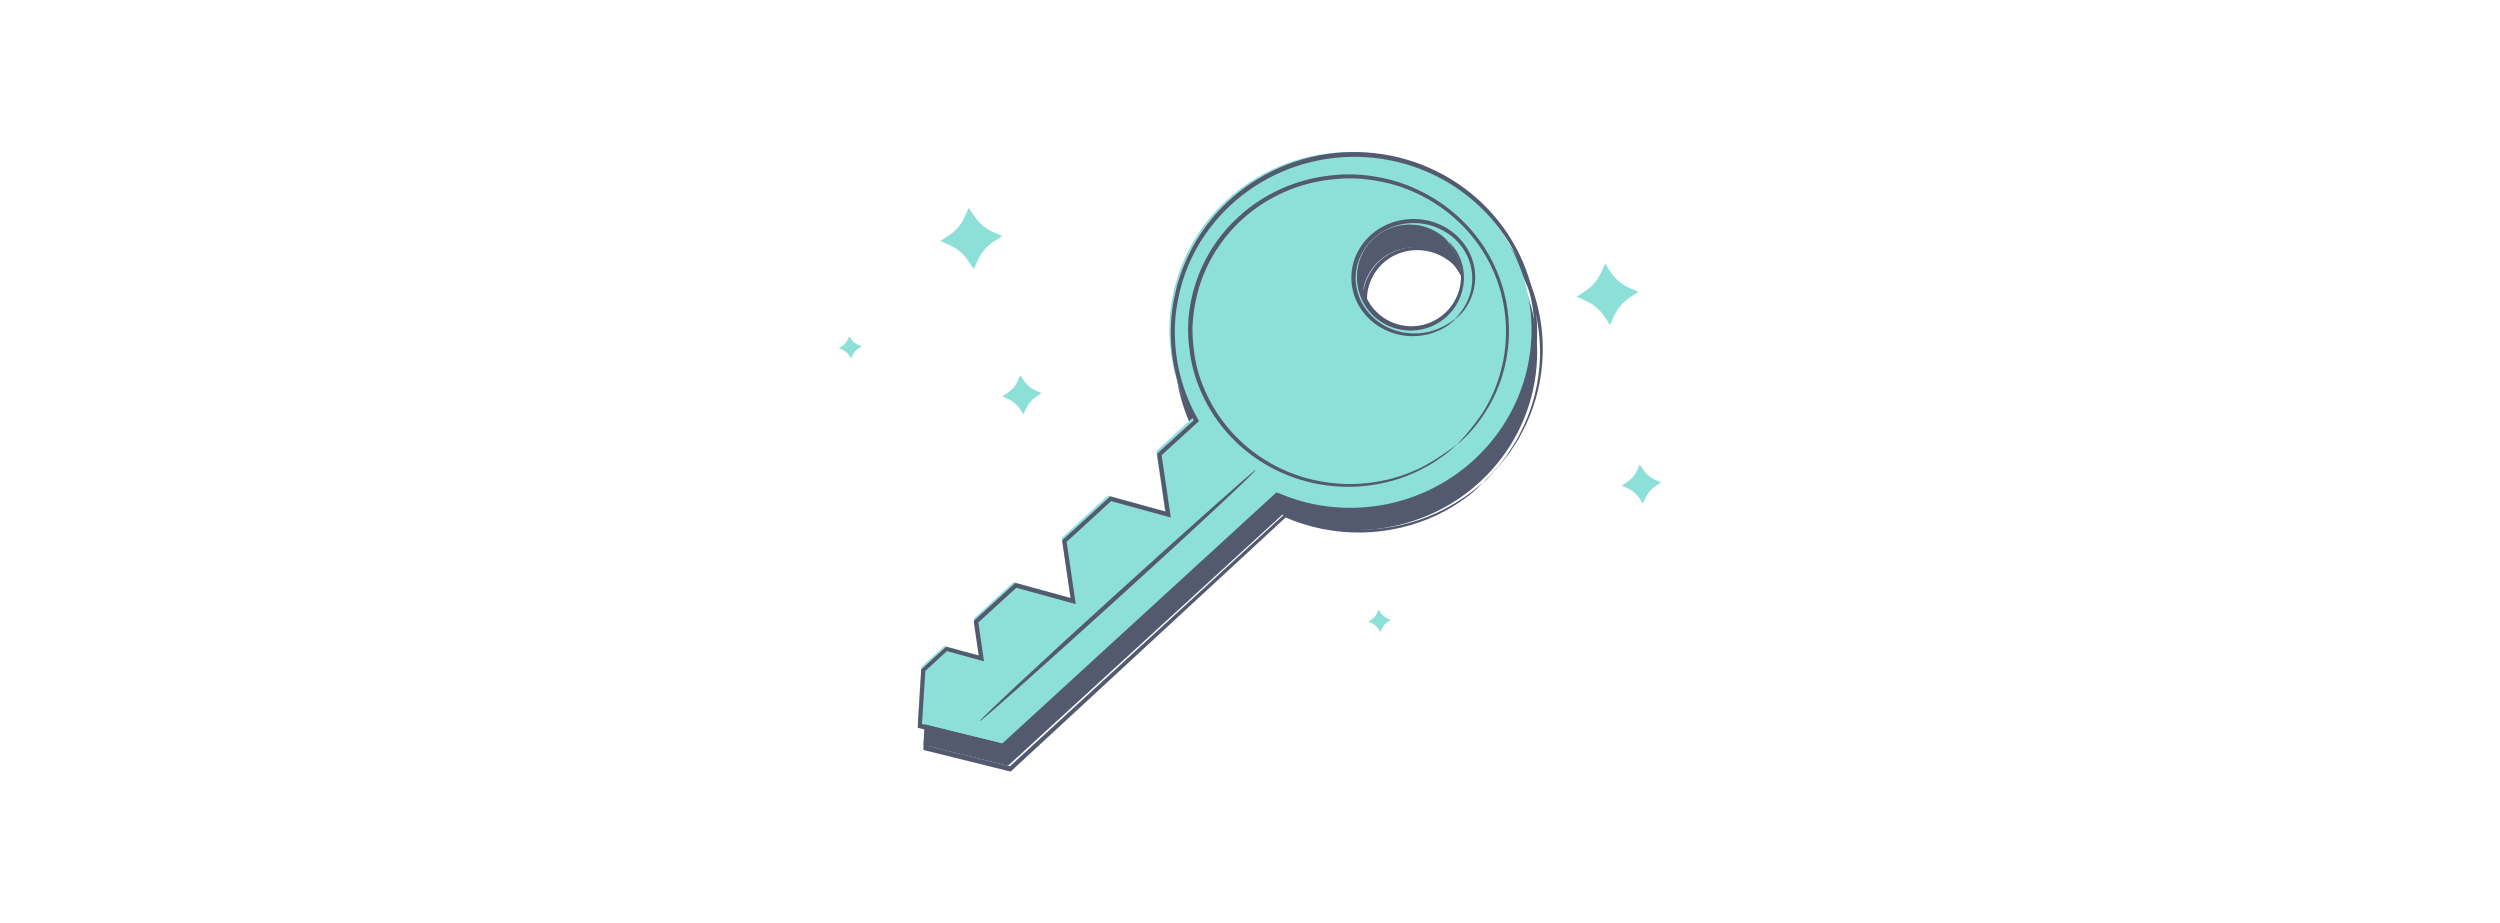 <svg width="444" height="164" viewBox="0 0 444 164" fill="none" xmlns="http://www.w3.org/2000/svg">
<path d="M262.77 85.636C267.19 81.59 270.36 76.404 271.916 70.672C273.472 64.941 273.351 58.894 271.568 53.227C269.784 47.559 266.41 42.499 261.832 38.626C257.254 34.752 251.657 32.223 245.682 31.326C239.707 30.43 233.596 31.204 228.048 33.558C222.5 35.913 217.74 39.753 214.313 44.639C210.886 49.525 208.93 55.26 208.671 61.186C208.411 67.113 209.857 72.991 212.844 78.148L206.296 84.141L207.873 94.803L197.703 92.076L189.511 99.577L191.141 110.174L180.985 107.38L173.943 113.819L174.905 120.377L168.704 118.672L164.615 122.422L164 132.298L179.007 136.009L227.718 91.42C233.494 93.939 239.898 94.734 246.131 93.706C252.364 92.677 258.151 89.871 262.77 85.636ZM257.959 46.804C259.206 48.115 260.029 49.758 260.324 51.528C260.619 53.297 260.372 55.112 259.615 56.744C258.858 58.376 257.625 59.751 256.072 60.694C254.518 61.638 252.715 62.109 250.889 62.046C249.063 61.984 247.297 61.391 245.815 60.344C244.332 59.296 243.2 57.841 242.56 56.161C241.921 54.482 241.804 52.654 242.223 50.909C242.642 49.164 243.58 47.581 244.917 46.358C246.707 44.722 249.086 43.849 251.532 43.933C253.978 44.017 256.289 45.049 257.959 46.804Z" fill="#535A70"/>
<path d="M258.275 47.047C258.275 47.047 257.677 46.493 256.454 45.729C254.714 44.7 252.683 44.26 250.669 44.478C249.037 44.652 247.485 45.274 246.189 46.273C244.893 47.271 243.903 48.608 243.33 50.132C242.758 51.657 242.625 53.309 242.947 54.904C243.269 56.499 244.033 57.974 245.153 59.163C246.273 60.352 247.706 61.209 249.29 61.638C250.874 62.066 252.547 62.049 254.122 61.588C255.697 61.127 257.111 60.242 258.206 59.029C259.302 57.818 260.035 56.327 260.323 54.726C260.693 52.753 260.389 50.713 259.459 48.93C258.794 47.613 258.209 47.086 258.275 47.033C258.342 46.981 258.448 47.152 258.714 47.428C259.105 47.827 259.449 48.269 259.738 48.746C260.819 50.562 261.224 52.697 260.882 54.779C260.683 56.017 260.236 57.203 259.566 58.267C258.896 59.331 258.017 60.251 256.981 60.972C255.946 61.693 254.775 62.201 253.537 62.465C252.3 62.73 251.022 62.745 249.778 62.511C247.775 62.147 245.943 61.154 244.554 59.678C243.165 58.202 242.292 56.323 242.066 54.318C241.917 53.073 242.021 51.812 242.373 50.608C242.725 49.405 243.317 48.283 244.114 47.311C244.912 46.338 245.898 45.533 247.015 44.945C248.131 44.357 249.356 43.996 250.616 43.885C252.741 43.691 254.868 44.241 256.626 45.44C257.113 45.749 257.559 46.116 257.956 46.533C258.275 46.875 258.355 47.033 258.275 47.047Z" fill="#535A70"/>
<path d="M263.44 85.715C263.44 85.715 263.293 85.873 262.972 86.151L261.552 87.473C259.628 89.02 257.535 90.35 255.312 91.439C251.081 93.44 246.461 94.511 241.77 94.577C237.079 94.643 232.429 93.704 228.142 91.823H228.41L179.681 136.855L179.547 137H179.346L164.308 133.272L164 133.205V132.888C164.187 129.781 164.388 126.383 164.603 122.933V122.615L164.71 122.509L168.901 118.649L169.048 118.503H169.263L175.476 120.222L174.981 120.645C174.673 118.596 174.351 116.348 174.016 114.035V113.836L174.164 113.704L181.221 107.199L181.381 107.04H181.596L191.773 109.857L191.277 110.293C190.782 106.882 190.246 103.233 189.71 99.544V99.332L189.871 99.2L192.04 97.191L198.08 91.638L198.24 91.479H198.455L208.645 94.295L208.136 94.731C207.61 91.109 207.087 87.526 206.57 83.983V83.784L206.717 83.639L213.278 77.597L213.211 78.073C210.672 73.619 209.236 68.635 209.02 63.529C208.895 61.062 209.075 58.589 209.556 56.165C209.994 53.781 210.713 51.456 211.698 49.237C214.182 43.624 218.239 38.83 223.391 35.418C228.543 32.007 234.576 30.12 240.778 29.981C246.979 29.842 253.092 31.457 258.396 34.634C263.699 37.811 267.972 42.419 270.712 47.915C273.281 53.1 274.377 58.875 273.885 64.626C273.546 68.914 272.315 73.086 270.27 76.883C270.069 77.279 269.868 77.65 269.667 78.02L269.011 79.025C268.569 79.672 268.208 80.347 267.779 80.836C266.909 81.867 266.239 82.793 265.583 83.48L263.976 85.239L263.454 85.715C263.454 85.715 263.601 85.529 263.922 85.186L265.369 83.665C265.998 83.004 266.708 82.065 267.498 81.021C267.9 80.479 268.248 79.844 268.676 79.21C268.89 78.879 269.105 78.549 269.319 78.192L269.908 77.068C271.886 73.31 273.078 69.198 273.413 64.976C273.748 60.754 273.218 56.509 271.856 52.493C270.495 48.477 268.328 44.773 265.486 41.602C262.644 38.43 259.184 35.855 255.313 34.031C251.443 32.207 247.239 31.171 242.954 30.985C238.669 30.798 234.39 31.465 230.372 32.945C226.353 34.426 222.678 36.69 219.564 39.602C216.45 42.515 213.962 46.016 212.247 49.898C211.292 52.069 210.592 54.34 210.158 56.667C209.7 59.036 209.53 61.451 209.649 63.86C209.878 68.828 211.286 73.674 213.76 78.007L213.908 78.271L213.68 78.483L207.132 84.525L207.252 84.181C207.77 87.707 208.292 91.294 208.819 94.943L208.913 95.538L208.31 95.379L198.133 92.563L198.522 92.471L192.482 98.024L190.326 99.993L190.447 99.637C190.983 103.325 191.518 106.988 192.014 110.385L192.107 110.994L191.505 110.835L181.328 108.006L181.703 107.913C179.279 110.161 176.869 112.369 174.646 114.418L174.78 114.074C175.101 116.335 175.422 118.583 175.73 120.685L175.811 121.267L175.235 121.108L169.035 119.389L169.397 119.297L165.286 123.078L165.406 122.827C165.192 126.277 164.978 129.675 164.79 132.782L164.509 132.399L179.547 136.141L179.212 136.233L228.089 91.36L228.209 91.254H228.356C232.584 93.132 237.172 94.088 241.808 94.056C246.444 94.024 251.018 93.005 255.218 91.069C257.435 90.027 259.535 88.76 261.485 87.288L262.945 86.085L263.44 85.715Z" fill="#535A70"/>
<path d="M261.777 81.662C266.193 77.618 269.36 72.433 270.916 66.704C272.471 60.974 272.351 54.93 270.57 49.263C268.79 43.597 265.42 38.538 260.847 34.665C256.274 30.792 250.682 28.262 244.712 27.364C238.743 26.466 232.636 27.237 227.092 29.589C221.548 31.941 216.791 35.778 213.365 40.661C209.939 45.544 207.982 51.276 207.72 57.201C207.457 63.125 208.899 69.002 211.881 74.159L205.348 80.141L206.911 90.818L196.758 88.011L188.583 95.527L190.146 106.191L179.993 103.397L172.952 109.851L173.901 116.409L167.716 114.717L163.615 118.469L163 128.346L178.002 132.045L226.696 87.447C232.474 89.98 238.885 90.783 245.126 89.754C251.366 88.725 257.159 85.91 261.777 81.662ZM257.021 42.822C258.267 44.133 259.09 45.777 259.385 47.547C259.679 49.316 259.432 51.132 258.676 52.764C257.919 54.396 256.686 55.771 255.134 56.715C253.581 57.659 251.778 58.13 249.953 58.067C248.128 58.005 246.362 57.412 244.88 56.364C243.398 55.316 242.266 53.861 241.627 52.181C240.988 50.501 240.871 48.673 241.29 46.928C241.709 45.182 242.646 43.598 243.982 42.376C244.868 41.564 245.908 40.931 247.043 40.514C248.177 40.097 249.385 39.903 250.596 39.945C251.807 39.986 252.998 40.262 254.1 40.755C255.203 41.249 256.195 41.951 257.021 42.822Z" fill="#8CE0D7"/>
<path d="M257.28 43.058C257.28 43.058 256.684 42.502 255.464 41.734C253.747 40.665 251.721 40.199 249.709 40.41C248.085 40.588 246.543 41.214 245.255 42.218C243.967 43.221 242.984 44.562 242.416 46.092C241.847 47.621 241.717 49.278 242.038 50.877C242.359 52.477 243.119 53.956 244.233 55.148C245.348 56.341 246.773 57.2 248.348 57.631C249.924 58.061 251.589 58.045 253.156 57.585C254.723 57.124 256.131 56.238 257.222 55.024C258.314 53.81 259.046 52.317 259.336 50.712C259.701 48.727 259.393 46.676 258.461 44.886C257.798 43.562 257.227 43.032 257.28 42.979C257.334 42.926 257.453 43.098 257.731 43.376C258.116 43.778 258.455 44.222 258.739 44.7C259.821 46.53 260.225 48.681 259.88 50.778C259.68 52.021 259.233 53.211 258.565 54.279C257.897 55.346 257.022 56.269 255.992 56.993C254.961 57.718 253.795 58.229 252.564 58.496C251.332 58.764 250.059 58.782 248.82 58.551C246.823 58.205 244.99 57.226 243.593 55.76C242.196 54.293 241.309 52.416 241.063 50.407C240.918 49.157 241.025 47.891 241.377 46.682C241.729 45.474 242.32 44.348 243.115 43.371C243.909 42.394 244.891 41.585 246.003 40.993C247.115 40.4 248.334 40.035 249.589 39.92C251.71 39.727 253.832 40.285 255.583 41.496C256.071 41.803 256.517 42.173 256.909 42.595C257.188 42.886 257.307 43.045 257.28 43.058Z" fill="#535A70"/>
<path d="M262.511 82.19C262.511 82.19 262.363 82.348 262.055 82.623L260.634 83.858C258.705 85.39 256.611 86.711 254.389 87.797C250.152 89.784 245.525 90.847 240.828 90.913C236.132 90.979 231.476 90.046 227.183 88.178H227.451L178.694 132.905L178.546 133.036H178.359L163.295 129.333L163 129.254V128.952C163.188 125.866 163.402 122.491 163.603 119.064V118.906L163.71 118.814L167.825 115.046L167.986 114.901H168.2L174.405 116.595L173.909 117.028C173.614 114.993 173.279 112.761 172.944 110.463V110.266L173.105 110.121L180.155 103.674L180.315 103.516L180.543 103.582L190.729 106.379L190.22 106.812L188.652 96.162V95.952L188.799 95.808L190.984 93.825L197.015 88.309L197.175 88.152L197.403 88.218L207.589 91.015L207.079 91.448C206.552 87.85 206.03 84.291 205.511 80.772V80.562L205.672 80.43L212.239 74.429L212.159 74.902C209.618 70.478 208.18 65.529 207.964 60.457C207.845 58.007 208.025 55.551 208.5 53.143C208.942 50.776 209.661 48.467 210.644 46.262C213.694 39.315 219.167 33.659 226.083 30.305C233 26.95 240.909 26.117 248.395 27.954C255.881 29.791 262.456 34.178 266.943 40.331C271.43 46.483 273.536 53.999 272.884 61.534C272.542 65.792 271.31 69.935 269.265 73.707L268.662 74.836L268.005 75.834C267.563 76.478 267.201 77.147 266.786 77.633C265.915 78.658 265.245 79.577 264.588 80.26L263.033 81.717C262.698 82.046 262.511 82.203 262.511 82.203C262.511 82.203 262.671 82.006 262.993 81.665L264.427 80.168C265.057 79.511 265.767 78.579 266.558 77.541C266.96 77.016 267.322 76.386 267.751 75.742L268.394 74.744L268.97 73.615C270.951 69.865 272.132 65.759 272.442 61.547C273.011 54.172 270.9 46.838 266.481 40.842C262.063 34.845 255.622 30.574 248.298 28.783C240.975 26.992 233.241 27.798 226.465 31.056C219.689 34.315 214.308 39.818 211.274 46.59C210.323 48.746 209.626 51.002 209.197 53.313C208.732 55.666 208.561 58.064 208.688 60.457C208.912 65.391 210.317 70.204 212.789 74.508L212.95 74.771L212.722 74.981L206.155 80.982L206.275 80.641C206.803 84.142 207.325 87.701 207.843 91.317L207.937 91.921L207.348 91.75L197.122 88.94L197.497 88.848L191.466 94.376L189.282 96.359L189.402 96.018C189.952 99.681 190.474 103.306 190.97 106.694L191.064 107.298L190.474 107.127L180.275 104.33L180.664 104.238L173.601 110.686L173.722 110.358C174.043 112.603 174.378 114.822 174.673 116.858L174.754 117.449L174.177 117.291L167.972 115.584L168.334 115.492L164.233 119.248L164.354 118.985C164.139 122.412 163.925 125.8 163.724 128.873L163.442 128.492L178.493 132.222L178.158 132.314L227.075 87.745L227.196 87.64L227.343 87.705C231.577 89.562 236.168 90.506 240.806 90.474C245.444 90.442 250.021 89.436 254.228 87.522C256.449 86.484 258.555 85.225 260.514 83.766L261.961 82.571L262.511 82.19Z" fill="#535A70"/>
<path d="M258.805 78.897C260.385 77.249 261.826 75.481 263.115 73.608C264.573 71.388 265.681 68.967 266.399 66.426C267.382 63.057 267.694 59.537 267.317 56.054C266.88 51.846 265.436 47.796 263.101 44.23C260.412 40.149 256.657 36.838 252.222 34.637C249.847 33.431 247.294 32.591 244.655 32.148C243.298 31.9 241.925 31.744 240.546 31.681C239.137 31.66 237.729 31.729 236.33 31.888C230.454 32.545 224.949 35.022 220.624 38.953C216.298 42.885 213.38 48.066 212.298 53.733C212.037 55.082 211.868 56.447 211.792 57.817C211.765 59.164 211.832 60.511 211.992 61.849C212.26 64.447 212.942 66.988 214.013 69.382C215.955 73.849 219.087 77.73 223.083 80.622C226.563 83.147 230.605 84.835 234.88 85.548C238.405 86.157 242.017 86.1 245.519 85.38C248.171 84.849 250.726 83.936 253.1 82.67C255.105 81.553 257.013 80.278 258.805 78.859C258.805 78.859 258.712 78.975 258.486 79.17L257.489 80.051C256.955 80.529 256.381 80.962 255.773 81.348C254.974 81.938 254.129 82.466 253.246 82.929C250.866 84.258 248.292 85.224 245.613 85.794C239.146 87.203 232.377 86.359 226.481 83.411C220.585 80.463 215.934 75.596 213.335 69.654C212.225 67.183 211.517 64.558 211.234 61.875C210.853 59.136 210.938 56.355 211.486 53.643C212.591 47.81 215.589 42.479 220.038 38.433C224.487 34.388 230.151 31.844 236.197 31.175C239.044 30.818 241.932 30.914 244.748 31.46C247.457 31.935 250.076 32.809 252.515 34.053C257.056 36.325 260.891 39.74 263.62 43.945C265.774 47.284 267.176 51.031 267.73 54.939C268.285 58.846 267.981 62.823 266.838 66.607C266.071 69.179 264.901 71.619 263.367 73.841C262.84 74.666 262.244 75.446 261.585 76.175C261.142 76.74 260.653 77.269 260.122 77.757L259.151 78.664C258.938 78.807 258.819 78.91 258.805 78.897Z" fill="#535A70"/>
<path d="M258.358 56.745C258.292 56.745 259.018 56.096 259.902 54.76C261.145 52.853 261.675 50.606 261.406 48.38C261.223 46.749 260.609 45.188 259.619 43.842C258.63 42.495 257.298 41.407 255.746 40.677C253.932 39.798 251.883 39.455 249.861 39.69C248.273 39.871 246.752 40.399 245.416 41.231C244.081 42.063 242.968 43.177 242.165 44.485C241.361 45.794 240.89 47.261 240.788 48.77C240.685 50.28 240.955 51.792 241.575 53.187C242.301 54.792 243.456 56.19 244.926 57.245C246.221 58.157 247.719 58.776 249.307 59.055C251.637 59.462 254.045 59.114 256.141 58.069C257.619 57.332 258.292 56.683 258.358 56.745C258.424 56.808 258.213 56.932 257.883 57.22C257.402 57.652 256.866 58.025 256.287 58.331C254.48 59.321 252.408 59.793 250.323 59.688C248.238 59.584 246.23 58.909 244.544 57.744C242.856 56.589 241.551 55.004 240.78 53.173C240.009 51.343 239.804 49.343 240.189 47.406C240.615 45.212 241.777 43.206 243.502 41.685C245.228 40.165 247.425 39.211 249.769 38.966C251.943 38.718 254.146 39.096 256.089 40.052C257.842 40.917 259.318 42.211 260.364 43.798C261.466 45.474 262.034 47.414 261.998 49.388C261.963 51.361 261.327 53.283 260.166 54.922C259.788 55.445 259.345 55.923 258.846 56.346C258.556 56.633 258.371 56.77 258.358 56.745Z" fill="#535A70"/>
<path d="M174.001 128.079C173.856 127.925 184.694 117.763 198.229 105.5C211.764 93.237 222.853 83.334 222.999 83.488C223.144 83.643 212.306 93.804 198.771 106.068C185.236 118.331 174.147 128.234 174.001 128.079Z" fill="#535A70"/>
<path d="M180.737 67.687L181.222 66.64L181.849 67.602C182.362 68.371 183.084 68.98 183.931 69.358L185 69.825L184.031 70.462C183.249 70.967 182.631 71.685 182.248 72.529L181.778 73.577L181.136 72.614C180.626 71.843 179.904 71.233 179.055 70.858L178 70.391L178.969 69.754C179.75 69.253 180.365 68.534 180.737 67.687Z" fill="#8CE0D7"/>
<path d="M150.572 60.301L150.839 59.703L151.204 60.245C151.493 60.688 151.908 61.037 152.397 61.247L153 61.525L152.439 61.886C151.998 62.174 151.647 62.579 151.428 63.055L151.161 63.667L150.796 63.11C150.507 62.667 150.092 62.319 149.604 62.109L149 61.831L149.547 61.483C149.992 61.19 150.347 60.781 150.572 60.301Z" fill="#8CE0D7"/>
<path d="M244.572 108.859L244.839 108.261L245.203 108.818C245.504 109.251 245.916 109.597 246.396 109.819L247 110.083L246.453 110.445C246.005 110.731 245.654 111.143 245.442 111.627L245.161 112.225L244.797 111.683C244.508 111.241 244.1 110.889 243.618 110.667L243 110.403L243.561 110.042C244.009 109.755 244.36 109.344 244.572 108.859Z" fill="#8CE0D7"/>
<path d="M290.752 83.543L291.222 82.496L291.864 83.458C292.373 84.23 293.096 84.839 293.945 85.214L295 85.681L294.031 86.318C293.253 86.823 292.639 87.541 292.263 88.385L291.778 89.432L291.151 88.47C290.634 87.704 289.914 87.097 289.069 86.714L288 86.247L288.969 85.61C289.751 85.105 290.369 84.388 290.752 83.543Z" fill="#8CE0D7"/>
<path d="M284.32 48.471L285.067 46.82L286.067 48.339C286.87 49.547 288.003 50.505 289.333 51.101L291 51.828L289.467 52.819C288.25 53.623 287.284 54.749 286.68 56.069L285.933 57.721L284.933 56.201C284.13 54.993 282.997 54.035 281.667 53.44L280 52.7L281.533 51.709C282.752 50.913 283.719 49.79 284.32 48.471Z" fill="#8CE0D7"/>
<path d="M171.312 38.564L172.059 36.91L173.061 38.418C173.861 39.631 174.996 40.591 176.331 41.183L178 41.924L176.478 42.916C175.251 43.705 174.281 44.831 173.688 46.157L172.941 47.811L171.939 46.303C171.137 45.086 169.996 44.126 168.655 43.538L167 42.797L168.522 41.805C169.746 41.011 170.714 39.886 171.312 38.564Z" fill="#8CE0D7"/>
</svg>
